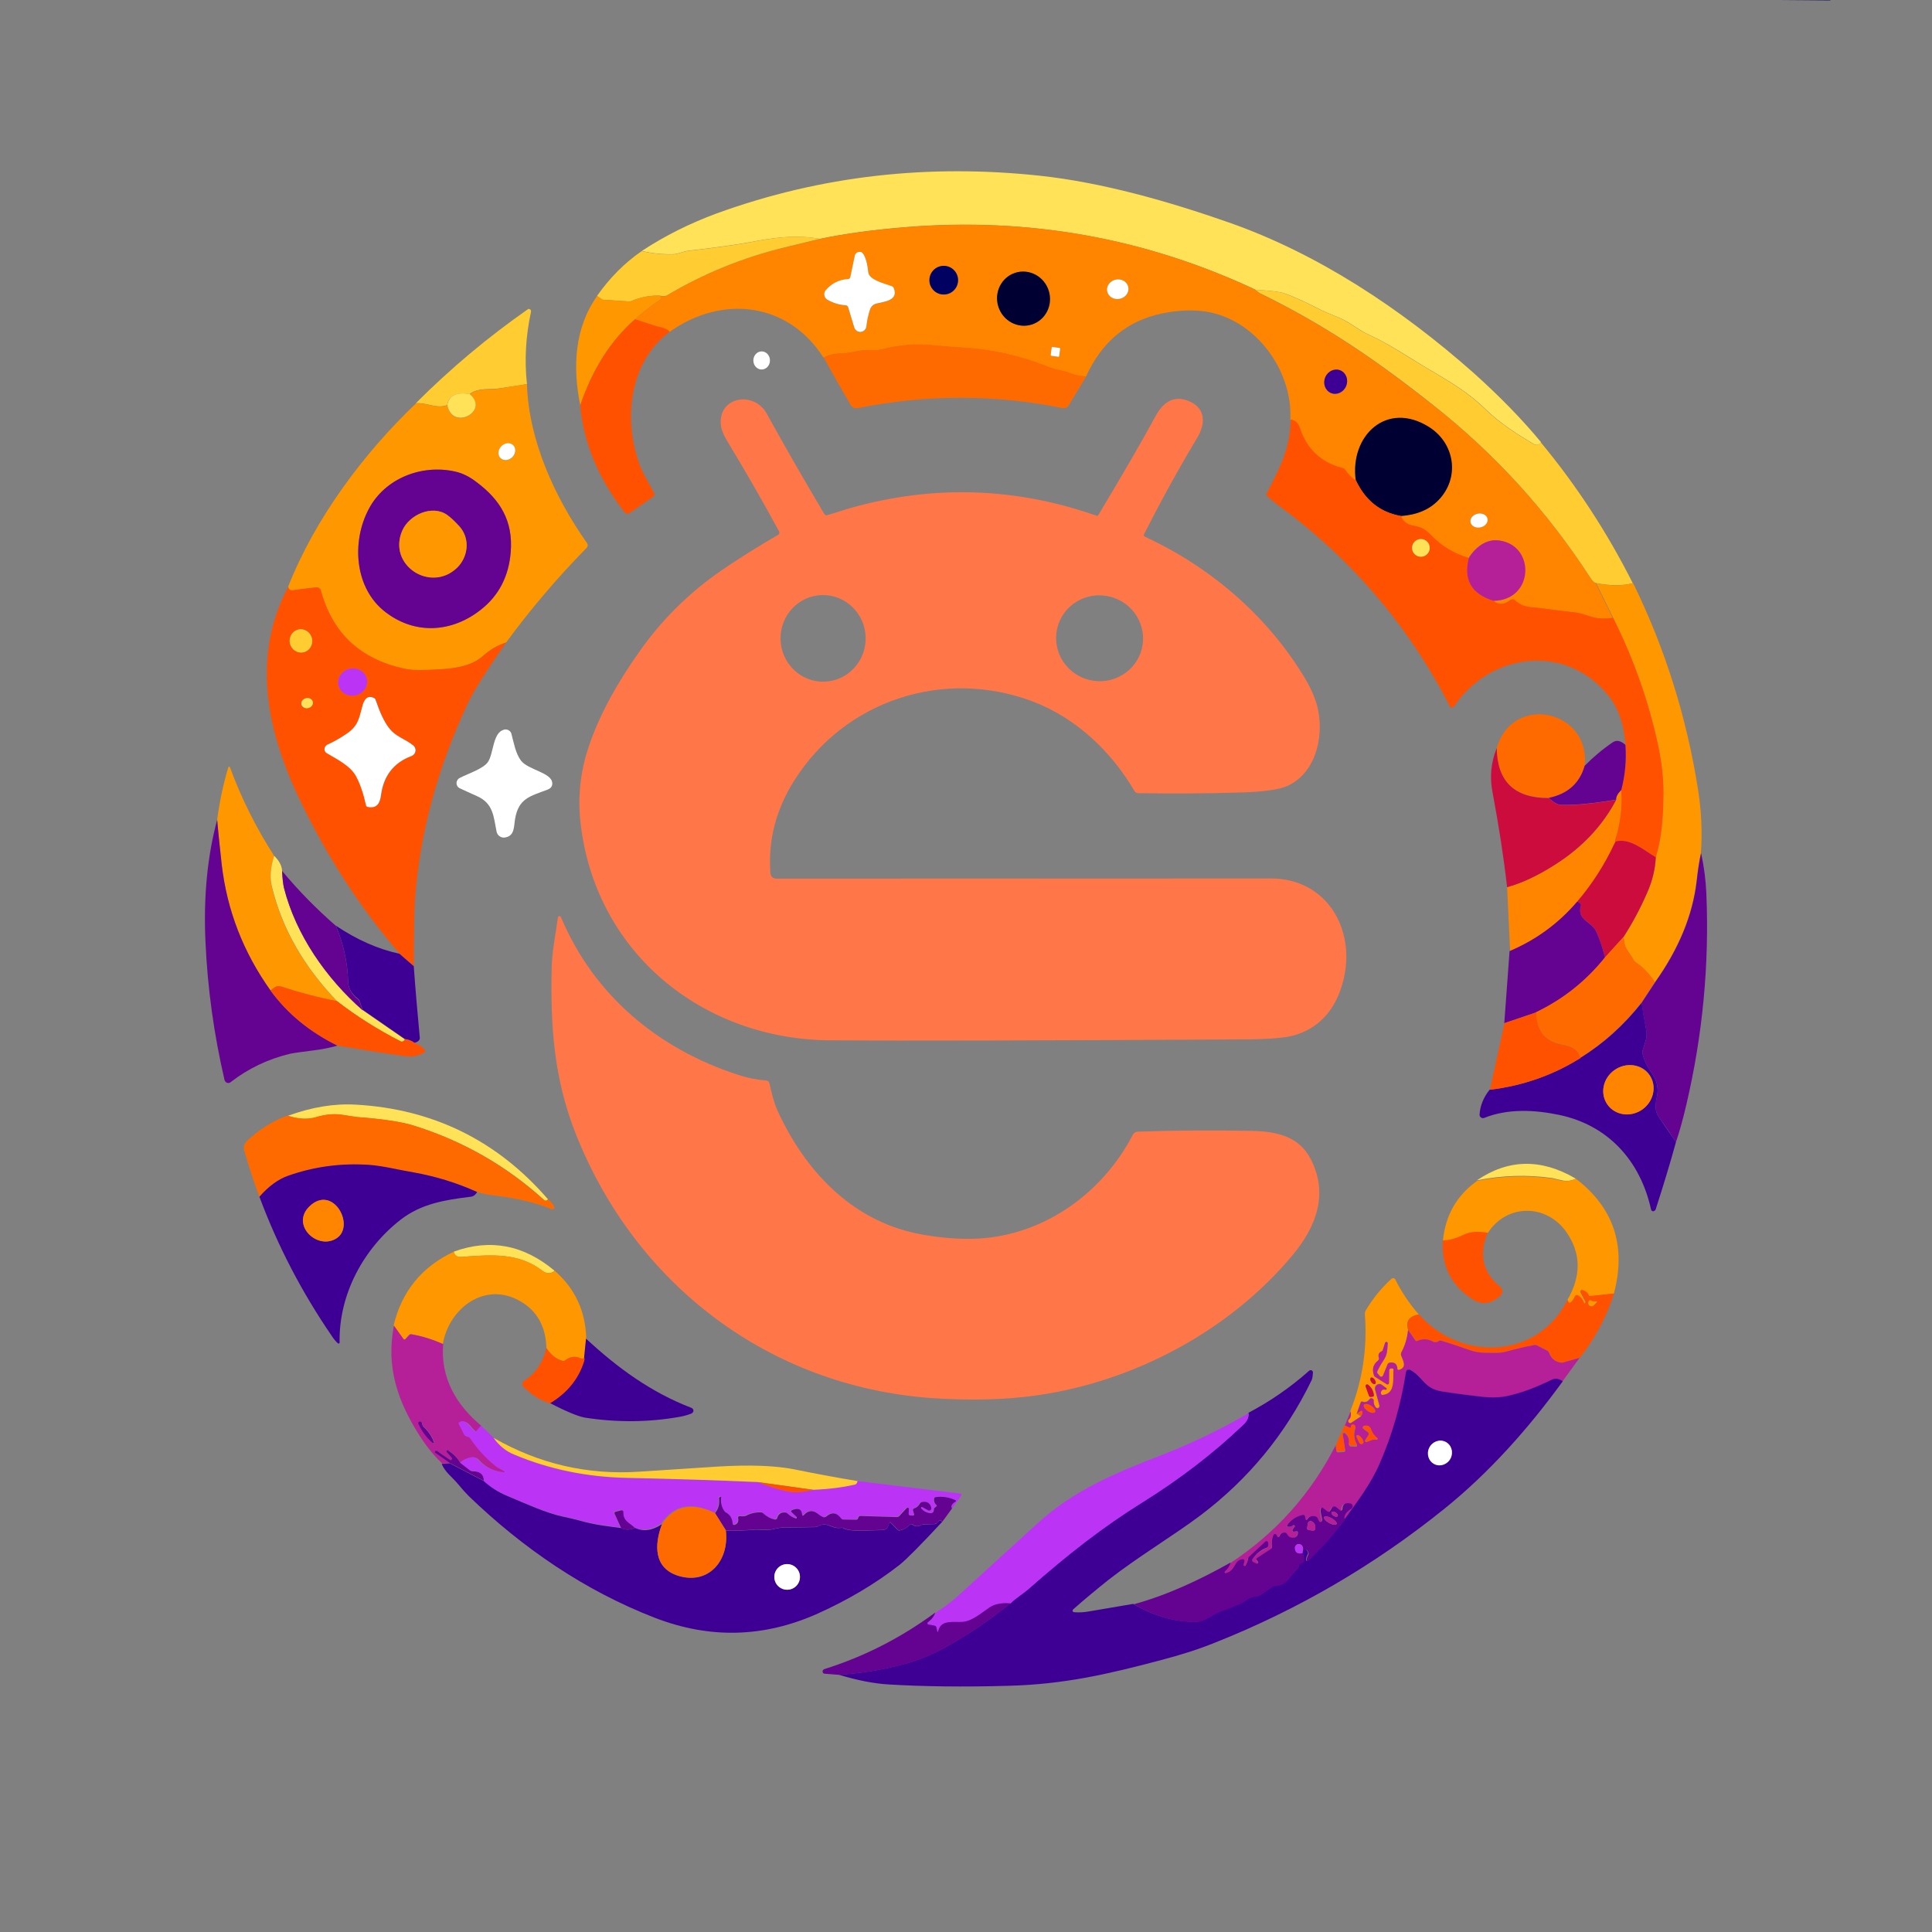 <?xml version="1.0" encoding="UTF-8"?>
<svg id="Capa_1" data-name="Capa 1" xmlns="http://www.w3.org/2000/svg" viewBox="0 0 1024 1024">
  <rect x="0" y="0" width="1024" height="1024" fill="#808080" stroke="none"/>
  <defs>
    <style>
      .cls-1 {
        fill: #ff7748;
      }

      .cls-1, .cls-2, .cls-3, .cls-4, .cls-5, .cls-6, .cls-7, .cls-8, .cls-9, .cls-10, .cls-11, .cls-12, .cls-13, .cls-14, .cls-15 {
        stroke-width: 0px;
      }

      .cls-2 {
        fill: #3e0094;
      }

      .cls-3 {
        fill: #ff5100;
      }

      .cls-4 {
        fill: #ff8400;
      }

      .cls-5 {
        fill: #ffe258;
      }

      .cls-6 {
        fill: #003;
      }

      .cls-7 {
        fill: #cd0c3e;
      }

      .cls-8 {
        fill: #fff;
      }

      .cls-9 {
        fill: #ff6a00;
      }

      .cls-10 {
        fill: #bb34f6;
      }

      .cls-11 {
        fill: #ff9700;
      }

      .cls-12 {
        fill: #640291;
      }

      .cls-13 {
        fill: #000160;
      }

      .cls-14 {
        fill: #b52098;
      }

      .cls-15 {
        fill: #ffcd31;
      }
    </style>
  </defs>
  <path class="cls-13" d="m942.8,0h27.5c-.1.1-.3.2-.4.2l-27.1-.2Z"/>
  <ellipse class="cls-8" cx="403.69" cy="191.04" rx="4.8" ry="4.4" transform="translate(210.54 593.73) rotate(-89.7)"/>
  <path class="cls-5" d="m816.8,234.4c-1.1,1.5-2.4,1.8-4,.9-8.9-5.3-17.8-11-25.4-18.4-9.2-9-18.2-14.2-33.1-23-7.5-4.5-18.5-11.9-28.8-16.5-5.4-2.4-9.9-6.6-15.5-8.9-5.6-2.3-8.8-3.7-9.8-4.2-8.7-4.5-15.4-7.5-20-9-2.3-.7-7.2-1.3-14.6-1.7-58.6-27.5-120.6-38.6-186.1-33.2-16.7,1.4-31.8,3.4-45,6.2-12.7-2.3-24.3-.7-37.3,1.8-7,1.3-17.8,2.8-32.4,4.5-2.5.3-5.5,1.7-7.5,1.8-5.6.2-11.3-.3-17.1-1.7,12.3-8.1,25.6-14.7,39.7-19.9,55.7-20.2,112.5-26.2,170.9-20,33.8,3.6,69.3,13.9,100.2,24.7,47.1,16.4,91.5,45.7,130.2,80,13.7,12.3,25.6,24.5,35.6,36.6Z"/>
  <path class="cls-4" d="m665.4,153.6c1.2,1.1,2.4,1.9,3.5,2.5,34.1,16.7,60.8,35.1,91.2,59.1,32.5,25.7,60,55.9,82.6,90.7,1.1,1.7,2.2,2.8,3.1,3.3l9,18.3c-4.6.8-8.9.5-12.9-.9-3.1-1.1-5.4-1.7-7.1-1.9-6-.7-11.9-1.4-17.9-2.2-5.5-.8-9.5.1-14.1-4.2-.7-.7-1.8-.7-2.6-.1-3.3,2.5-6.3,2.6-8.9.3,21.5-.1,22.5-29.1,3.3-32-7-1-12.8,3.6-16.3,9.3-7.9-2.3-14.5-6.3-20-12.1-3.4-3.6-5.3-4.3-9.9-5.2-3-.6-5.1-2.3-6.1-5,8.5-.6,15.1-3.4,20-8.3,11.5-11.8,8.7-30.2-5-38.8-22.3-14.1-42,4.6-38.8,28.3-2.1-1.2-4-3.1-5.7-5.6-.3-.4-.7-.7-1.2-.9-11.5-2.9-19.1-10-22.8-21.3-.8-2.6-2.5-4.1-4.9-4.4,1.4-27-19.7-55-47.4-57.7-6.5-.6-13.4-.2-20.9,1.4-18.3,3.9-31.7,15-40,33.4-2.9-.3-5.1-.4-7.9-1.6-3.8-1.5-8.2-1.8-11.7-3.3-15.2-6.2-31-9.7-47.3-10.5-2.3-.1-7.3-.5-14.8-1.2-8.9-.8-17.6-.1-26.4,2.2-3.2.8-5.6.6-8.8.5-1.7,0-3.9.3-6.5.9-6,1.4-9.9-.1-15.7,3-19-29.8-54.1-33.3-81.6-13.7-2.3-2.3-5.3-2.3-7.7-3.1-3.1-1-6.7-2.2-10.7-3.5,4.3-4,8.5-7.3,12.8-10,.6-.3.8-.7.8-1,0-.4-.2-.9-.5-1.5,1.8.3,3,.3,3.5,0,19.8-11.7,40.5-20.3,62.8-25.6,6.1-1.5,12.3-3,18.5-4.5,13.3-2.8,28.3-4.8,45-6.2,65.6-5.5,127.6,5.6,186,33.1Zm-215.9,9.2l3.3,10.9c.5,1.7,2.4,2.7,4.1,2.2,1.3-.4,2.2-1.5,2.3-2.8.3-3.1,1-6.1,1.9-8.9.5-1.6,1.8-2.7,3.4-3.2,3.9-1,11.9-1.5,9.2-8.2-.2-.5-.5-.8-1-1-3.4-1.3-12.2-3.3-12.5-7.4-.3-4-1.1-7.1-2.4-9.3-.6-1-1.2-1.5-1.9-1.5-1.6,0-2.5.8-2.9,2.3l-2.3,11c-.1.6-.6,1-1.2,1.1-4.8.3-8.7,2.3-11.8,5.9-1.2,1.4-1,3.5.4,4.7.2.1.3.3.5.4,3,1.7,6.2,2.6,9.6,2.9.7,0,1.1.3,1.3.9Zm58.3-14.3c0-4.2-3.4-7.6-7.6-7.6h0c-4.2,0-7.6,3.4-7.6,7.6h0c0,4.2,3.4,7.6,7.6,7.6h0c4.2.1,7.6-3.3,7.6-7.6h0Zm39,23.5c7.4-2.3,11.5-10.4,9.1-17.9-2.4-7.6-10.3-11.8-17.7-9.5h0c-7.4,2.3-11.5,10.4-9.1,17.9,2.4,7.6,10.3,11.8,17.7,9.5h0Zm51.2-19.8c-.6-2.8-3.5-4.6-6.6-4h0c-3.1.6-5.1,3.4-4.5,6.2s3.5,4.6,6.6,4h0c3-.6,5.1-3.4,4.5-6.2h0Zm-36.1,32.7c0-.3-.1-.5-.4-.5l-3.6-.5c-.3,0-.5.1-.5.4l-.5,3.8c0,.3.1.5.4.5l3.6.5c.3,0,.5-.1.5-.4l.5-3.8Zm143.6,23.5c3.1,1.3,6.7-.4,8-3.7,1.4-3.3,0-7.1-3.1-8.3h0c-3.1-1.3-6.7.4-8,3.7-1.4,3.3,0,7,3.1,8.3h0Zm82.8,66.6c-.4-2-2.7-3.2-5.2-2.7s-4.1,2.5-3.7,4.5c.4,2,2.7,3.2,5.2,2.7,2.5-.4,4.1-2.5,3.7-4.5Z"/>
  <path class="cls-15" d="m434.5,126.6c-6.2,1.5-12.3,3-18.5,4.5-22.3,5.4-43.1,13.9-62.8,25.6-.6.3-1.7.3-3.5,0-5.1-.2-10.3.8-15.4,3-.1.1-.3.1-.4.1l-14.1-.9c-.2,0-.3-.1-.5-.1l-2.9-1.9c6.8-9.7,14.7-17.6,23.7-23.8,5.8,1.3,11.5,1.9,17.1,1.7,2-.1,5.1-1.5,7.5-1.8,14.6-1.7,25.4-3.2,32.4-4.5,13.1-2.6,24.7-4.2,37.4-1.9Z"/>
  <path class="cls-8" d="m448.2,161.8c-3.4-.2-6.6-1.2-9.6-2.9-1.6-.9-2.2-3-1.3-4.6.1-.2.2-.4.4-.5,3-3.6,7-5.6,11.8-5.9.6,0,1.1-.5,1.2-1.1l2.3-11c.3-1.6,1.3-2.3,2.9-2.3.7,0,1.3.5,1.9,1.5,1.3,2.3,2,5.4,2.4,9.3.4,4.2,9.1,6.1,12.5,7.4.5.2.8.5,1,1,2.7,6.7-5.3,7.2-9.2,8.2-1.6.4-2.9,1.6-3.4,3.2-.9,2.8-1.6,5.8-1.9,8.9-.2,1.8-1.8,3.1-3.6,2.9-1.3-.1-2.4-1.1-2.8-2.3l-3.3-10.9c-.2-.5-.6-.8-1.3-.9Z"/>
  <circle class="cls-13" cx="500.2" cy="148.5" r="7.6"/>
  <ellipse class="cls-6" cx="542.49" cy="158.29" rx="14" ry="14.4" transform="translate(-22.49 170.46) rotate(-17.5)"/>
  <ellipse class="cls-8" cx="592.43" cy="153.28" rx="5.7" ry="5.2" transform="translate(-18.61 120.14) rotate(-11.4)"/>
  <path class="cls-15" d="m665.4,153.6c7.4.4,12.3,1,14.6,1.7,4.6,1.5,11.3,4.5,20,9,1,.5,4.3,1.9,9.8,4.2,5.6,2.3,10.1,6.5,15.5,8.9,10.4,4.6,21.3,12.1,28.8,16.5,14.9,8.8,23.9,14,33.1,23,7.6,7.4,16.5,13.1,25.4,18.4,1.6.9,2.9.7,4-.9,18.9,22.8,35.2,47.7,48.8,74.7-5.6,1.5-12.2,1.4-19.7-.1-1-.4-2-1.5-3.1-3.3-22.6-34.8-50.1-65-82.6-90.7-30.4-24.1-57.2-42.4-91.2-59.1-1-.4-2.1-1.2-3.4-2.3Z"/>
  <path class="cls-11" d="m349.7,156.7c.3.6.5,1.1.5,1.5s-.3.7-.8,1c-4.2,2.7-8.5,6-12.8,10-12.9,11.3-22.6,26.5-29,45.8-4.2-20.4-3.1-41.3,8.9-58.1l2.9,1.9c.1.1.3.1.5.1l14.1.9c.1,0,.3,0,.4-.1,5-2.2,10.1-3.2,15.3-3Z"/>
  <path class="cls-15" d="m279.3,203.6c-5.1.8-10.1,1.6-15.1,2.3-4.2.7-10.9-.6-15.3,3-7.1-1.2-11,.7-11.9,5.8-5.8,2.1-10.6-1.4-16.6-1,18.4-18.4,38.2-35,59.4-49.8.2-.2.5-.2.8-.1.7.2,1,.8.8,1.7-2.7,12.5-3.5,25.2-2.1,38.1Z"/>
  <path class="cls-3" d="m336.6,169.2c4,1.3,7.5,2.5,10.7,3.5,2.4.8,5.4.8,7.7,3.1-21.9,16.3-24.6,47-16,70.5,1.8,4.9,5.1,10.1,7.7,15,.4.7.2,1.6-.5,2l-12.5,8.6c-.9.6-2.1.4-2.7-.4-13.9-18-21.8-36.9-23.5-56.6,6.5-19.1,16.2-34.4,29.1-45.7Z"/>
  <path class="cls-9" d="m575.7,199.5l-9.3,15.4c-.6,1.1-1.9,1.6-3.1,1.4-36.1-7.3-72.3-7.3-108.6,0-1.7.3-3.1-.3-4.1-2.1-4.9-8.4-9.6-16.6-14-24.7,5.7-3.1,9.7-1.6,15.7-3,2.6-.6,4.8-.9,6.5-.9,3.2,0,5.6.3,8.8-.5,8.7-2.3,17.5-3,26.4-2.2,7.5.7,12.5,1.1,14.8,1.2,16.3.8,32.1,4.3,47.3,10.5,3.5,1.4,7.9,1.7,11.7,3.3,2.9,1.2,5,1.3,7.9,1.6Z"/>
  <path class="cls-8" d="m557.9,183.9l3.6.5c.3,0,.4.3.4.5l-.5,3.8c0,.3-.3.4-.5.4l-3.6-.5c-.3,0-.4-.3-.4-.5l.5-3.8c0-.3.3-.5.5-.4Z"/>
  <ellipse class="cls-2" cx="707.96" cy="202.33" rx="6.5" ry="6" transform="translate(251.09 779.74) rotate(-67.6)"/>
  <path class="cls-11" d="m279.3,203.6c.9,29.9,14.8,60.1,31.8,84.2.6.8.5,1.9-.2,2.6-15.6,15.9-29.8,32.6-42.7,50.2-4.5,1.4-8.5,3.8-12.2,7.1-8,7.2-21.3,7.1-31.3,7.5-4.1.2-7.8-.1-10.9-.8-23.1-5.2-37.7-18.9-43.8-41.3-.3-1.1-1.4-1.9-2.5-1.7-4.6.5-8.7,1-12.2,1.5-1.6.2-2.5-.4-2.6-1.9,14.2-36.1,39.9-70.6,67.8-97.2,6-.4,10.7,3,16.6,1,2.5,13.9,22.5,3.4,11.9-5.8,4.4-3.6,11.1-2.3,15.3-3,4.9-.9,10-1.6,15-2.4Zm-14,39.3c1.6,1.6,4.4,1.3,6.3-.6h0c1.9-1.9,2.1-4.7.4-6.3-1.6-1.6-4.4-1.3-6.3.6h0c-1.8,1.9-2,4.7-.4,6.3Zm-10.5,80.3c9.6-7.5,14.9-17.8,15.9-30.7,1.3-16.4-5.6-27.7-18.3-37.1-3.8-2.8-7.6-4.6-11.3-5.5-17.6-3.9-37,3.6-45.6,19.8-9.2,17.3-7.8,42.1,8.9,54.8,15.8,12.1,35.2,10.7,50.4-1.3Z"/>
  <path class="cls-5" d="m249,208.9c10.7,9.1-9.3,19.7-11.9,5.8.8-5.1,4.8-7.1,11.9-5.8Z"/>
  <path class="cls-1" d="m606.7,284.4c34.3,15.9,63.9,41,83.8,73.2,4.3,6.9,7,13.1,8.1,18.6,3.1,15.2-1.6,34-16.6,40.5-4.2,1.8-12,2.9-23.3,3.3-18.4.6-36.8.7-55.3.4-.9,0-1.8-.5-2.2-1.3-12.3-21-31-38.6-53.8-47.3-47.1-17.8-99.7-.7-126.5,42-9.5,15.1-13.8,31.1-12.6,48.6.1,2.2,1.3,3.3,3.4,3.3,87.3,0,174.6-.1,261.9-.1,29.6,0,45.2,27,38.4,54-3.8,15-12.1,24.6-24.9,28.8-4.8,1.6-13.6,2.4-26.4,2.5-108,.6-181.5.8-220.5.5-68.2-.4-125.2-47-132.6-116.1-1.5-14,.2-27.9,5.2-41.8,5.5-15.5,14.4-31.8,26.7-49,12.1-17,26.8-31.3,44.1-43,9.3-6.3,18.9-12.3,28.8-18,.6-.4.9-1.2.5-1.9-8.7-16-17.8-31.9-27.4-47.7-2.2-3.7-3.4-6.8-3.5-9.5-.7-14.5,17.8-17,24.3-5.3,9.9,18,20.2,35.8,30.7,53.5.3.4.8.6,1.2.5,4.4-1.2,10.1-3.2,13.1-4,43.7-12.2,86.9-10.8,129.8,4.2.5.2.8,0,1.1-.4,13.4-22.4,23.5-39.8,30.3-52.4,4.7-8.6,10.8-11.1,18.5-7.5,8.5,4.1,7.6,12.3,3.5,19.1-9.9,16.5-19.2,33.4-27.9,50.6-.6.9-.4,1.4.1,1.7h0Zm-169.9,76.9c12.5-.3,22.3-10.8,22-23.5h0c-.3-12.7-10.7-22.7-23.1-22.4h0c-12.5.3-22.3,10.8-22,23.5h0c.3,12.6,10.6,22.7,23.1,22.4h0Zm168.4-17.5c3-12.2-4.6-24.6-17-27.6h0c-12.4-3-24.8,4.4-27.8,16.6s4.6,24.6,17,27.6h0c12.3,3,24.8-4.4,27.8-16.6h0Z"/>
  <path class="cls-6" d="m742.5,273.5c-10.9-1.9-18.8-8.2-23.9-18.9-3.3-23.7,16.4-42.4,38.8-28.3,13.8,8.7,16.5,27,5,38.8-4.8,5-11.4,7.8-19.9,8.4Z"/>
  <path class="cls-3" d="m684.1,222.4c2.4.3,4,1.7,4.9,4.4,3.7,11.3,11.3,18.4,22.8,21.3.5.1.9.4,1.2.9,1.7,2.5,3.6,4.4,5.7,5.6,5,10.7,13,17,23.9,18.9,1,2.7,3.1,4.4,6.1,5,4.6.9,6.4,1.6,9.9,5.2,5.5,5.7,12.1,9.7,20,12.1-2.9,11.5,1.4,19.1,13,22.6,2.6,2.3,5.6,2.2,8.9-.3.8-.6,1.9-.6,2.6.1,4.6,4.2,8.6,3.4,14.1,4.2,6,.8,11.9,1.6,17.9,2.2,1.6.2,4,.8,7.1,1.9,4,1.4,8.3,1.7,12.9.9,11,21.9,19,44.7,24,68.2,1.9,9,2.8,17.6,2.7,25.8-.2,11.4-.7,22.1-4.1,33.1-6.2-3.7-13.7-10.4-21.2-8.4,0,.3-.1.2-.4-.2-.1-.1-.1-.3-.1-.5,2.7-8.6,3.8-17.5,3.3-26.6,2.1-8.1,2.9-16.1,2.2-24-.7-10.6-3.6-19.2-8.8-25.8-22.4-28.3-62.9-23.2-82,5.4-.4.6-1.3.8-1.9.4-.2-.1-.3-.3-.4-.5-21.7-42.3-51.6-77.5-89.7-105.6-2.5-1.8-4.9-3.8-7.2-5.9-.4-.3-.4-.7-.2-1.2,6.8-13.2,12.5-23.6,12.8-39.2Zm73.7,68c0-2.6-2.1-4.7-4.7-4.7h0c-2.6,0-4.7,2.1-4.7,4.7h0c0,2.6,2.1,4.7,4.7,4.7h0c2.6,0,4.7-2.1,4.7-4.7h0Z"/>
  <ellipse class="cls-8" cx="268.65" cy="239.38" rx="4.8" ry="4.1" transform="translate(-90.3 264.47) rotate(-45.7)"/>
  <path class="cls-12" d="m254.8,323.2c-15.2,12-34.6,13.4-50.4,1.3-16.7-12.7-18.1-37.6-8.9-54.8,8.6-16.2,27.9-23.7,45.6-19.8,3.8.8,7.6,2.6,11.3,5.5,12.7,9.4,19.6,20.7,18.3,37.1-1,12.9-6.3,23.2-15.9,30.7Zm-17.9-50.4c-7.9-5.4-19.9,0-23.6,8.2-8.1,18.2,14.5,33.2,28.7,20,6-5.6,7.4-15.4,1.6-22-2.5-2.7-4.7-4.8-6.7-6.2Z"/>
  <path class="cls-11" d="m213.3,281.1c3.7-8.2,15.7-13.7,23.6-8.2,2,1.4,4.2,3.5,6.7,6.3,5.8,6.6,4.5,16.3-1.6,22-14.1,13.1-36.8-1.9-28.7-20.1Z"/>
  <ellipse class="cls-8" cx="783.92" cy="275.89" rx="4.6" ry="3.7" transform="translate(-39.47 163.28) rotate(-11.6)"/>
  <circle class="cls-5" cx="753.1" cy="290.4" r="4.7"/>
  <path class="cls-14" d="m791.5,318.4c-11.6-3.6-15.9-11.1-13-22.6,3.5-5.7,9.3-10.4,16.3-9.3,19.2,2.7,18.2,31.8-3.3,31.9Z"/>
  <path class="cls-11" d="m865.6,309.1c16.8,34.3,28.3,70.7,34.4,109.4,1.8,11.4,2.3,22.6,1.5,33.7-.8,3.5-1.6,8.4-2.3,14.7-2.1,18.1-9.5,36-22.1,53.7-3-4.6-6.4-8.1-10.3-10.6-.4-.3-.7-.6-.9-1-.9-1.7-2-3.4-3.2-5-1.8-2.3-1.8-4.5-2.2-7.3,4.7-7.3,8.9-15.1,12.5-23.4,2.8-6.3,4.3-12.6,4.6-18.8,3.4-11,3.9-21.7,4.1-33.1.1-8.1-.8-16.7-2.7-25.8-5-23.5-13-46.3-24-68.2l-9-18.3c7.4,1.5,14,1.5,19.6,0Z"/>
  <path class="cls-3" d="m152.8,310.9c.1,1.5,1,2.1,2.6,1.9,3.5-.5,7.6-1,12.2-1.5,1.2-.1,2.2.6,2.5,1.7,6.1,22.4,20.7,36.2,43.8,41.3,3.1.7,6.7,1,10.9.8,10-.4,23.4-.3,31.3-7.5,3.6-3.3,7.7-5.6,12.2-7.1-10.5,15-17.3,25.8-20.3,32.2-16,34-25.4,68.5-28,103.4-.4,5.1-.6,17.1-.7,35.9l-7.6-6.6c-20.6-24-38-50.8-52.3-80.4-17.7-36.5-26.6-76.4-6.6-114.1Zm8.1,34.9c3.2-.7,5.2-4,4.5-7.4h0c-.7-3.3-4-5.5-7.2-4.8s-5.2,4-4.5,7.4c.7,3.3,3.9,5.5,7.2,4.8Zm33.5,14c-.9-3.9-5-6.2-9.1-5.3h0c-4.2,1-6.8,4.8-5.9,8.7h0c.9,3.9,5,6.2,9.1,5.3h0c4.1-1,6.8-4.9,5.9-8.7h0Zm24.6,35.3c-4.4-3.6-9.4-4.5-13.1-9.6-2.4-3.2-4.6-8.1-6.6-14.5-.2-.5-.5-.9-.9-1.1-3.4-1.8-5.2.7-6,3.8-1.9,6.6-2,10.9-8.9,15.4-3.5,2.3-6.8,4.1-9.8,5.5-1.3.6-1.8,2-1.3,3.3.2.5.6.9,1,1.1,5.3,3.3,12.5,6.7,15.5,12.2,2.1,4,3.9,9.1,5.3,15.4.1.5.5.8.9.9,4.7,1,6.4-1.7,7-6.1,1.4-10.4,6.8-17.3,16.2-20.9,1.7-.6,2.5-2.5,1.9-4.2-.4-.4-.7-.8-1.2-1.2Zm-53.2-23.1c-.3-1.5-2-2.3-3.7-1.9h0c-1.7.4-2.8,1.9-2.5,3.3h0c.3,1.5,2,2.3,3.7,1.9,1.8-.4,2.9-1.9,2.5-3.3Z"/>
  <ellipse class="cls-15" cx="159.49" cy="339.71" rx="6" ry="6.2" transform="translate(-69.73 42.56) rotate(-12.5)"/>
  <ellipse class="cls-10" cx="186.93" cy="361.5" rx="7.7" ry="7.2" transform="translate(-76 50.87) rotate(-12.9)"/>
  <path class="cls-8" d="m205.9,385.5c3.7,5.1,8.7,6,13.1,9.6,1.4,1.1,1.6,3.2.5,4.6-.4.4-.8.8-1.4,1-9.4,3.5-14.9,10.5-16.2,20.9-.6,4.4-2.3,7-7,6.1-.5-.1-.8-.4-.9-.9-1.4-6.3-3.2-11.5-5.3-15.4-3-5.5-10.1-9-15.5-12.2-1.2-.7-1.6-2.3-.8-3.5.3-.4.7-.8,1.1-1,3.1-1.4,6.4-3.2,9.8-5.5,6.9-4.5,7-8.8,8.9-15.4.9-3.1,2.6-5.5,6-3.8.5.2.8.6.9,1.1,2.2,6.4,4.4,11.2,6.8,14.4Z"/>
  <ellipse class="cls-5" cx="162.78" cy="372.68" rx="3.1" ry="2.7" transform="translate(-78.51 45.32) rotate(-12.8)"/>
  <path class="cls-9" d="m839.9,405.9c-2.6,9.2-8.9,14.9-19,17-18.2.1-27.4-8.7-27.6-26.5,8.5-29.2,49.8-20,46.6,9.5Z"/>
  <path class="cls-8" d="m258.6,403.9c3.1-4.6,2.5-15.3,8.3-17.1,1.8-.6,3.7.4,4.2,2.2v.1c1.2,4.4,2.1,10.1,5,14,3.8,5,16.1,6.3,16.6,11.8.2,1.7-.7,3-2.7,3.7-8.9,3.4-15.2,4.5-17,15.5-.7,3.9-.1,9-5.4,9.8-2.1.3-4-1.1-4.4-3.1-1.6-7.8-1.6-14.9-10.3-18.8-3.4-1.5-6.4-2.9-9.2-4.2-1.5-.7-2.2-2.5-1.4-4.1.3-.6.8-1.1,1.4-1.4,4.5-2.3,12.4-4.8,14.9-8.4Z"/>
  <path class="cls-12" d="m861.5,394.8c.6,7.9-.1,15.9-2.2,24-1.9,2-2.8,3.7-2.6,5-12,2-21.7,3-29.1,2.8-2,0-4.3-1.3-6.7-3.7,10-2.1,16.4-7.8,19-17,4.5-4.6,9.5-8.8,14.8-12.4,2-1.4,4.3-1,6.8,1.3Z"/>
  <path class="cls-7" d="m793.3,396.5c.2,17.7,9.4,26.6,27.6,26.5,2.4,2.4,4.7,3.6,6.7,3.7,7.4.2,17.1-.8,29.1-2.8-7.3,13.8-18.2,25.4-32.7,34.6-9.1,5.8-17.5,9.7-25.2,11.8-1.8-15.9-4.4-32.6-7.7-50.2-1.6-8.1-.9-15.9,2.2-23.6Z"/>
  <path class="cls-11" d="m145.3,453.6c-2,6.2-2.4,11.8-1.2,16.7,5.4,22,16.9,42.1,34.5,60.4-10.3-2-20.1-4.6-29.2-7.7-1.3-.4-2.4-.4-3.2,0s-1.8,1.1-2.8,2c-14.4-20.1-23.1-42.4-25.9-66.9-.9-7.5-1.7-15.3-2.4-23.6,1.2-9.1,3.1-18.4,5.9-27.8.1-.3.3-.4.6-.3.2,0,.3.2.3.3,6.1,16.7,14,32.3,23.4,46.9Z"/>
  <path class="cls-4" d="m859.3,418.8c.6,9.1-.5,17.9-3.3,26.6-.1.2,0,.3.1.5.3.4.4.5.4.2-.4.6-.6,1.1-.8,1.5-5.2,11-11.8,21.1-19.6,30.4-9.8,11.4-21.7,20.2-35.7,26.2l-1.6-33.9c7.7-2.1,16.1-6,25.2-11.8,14.6-9.2,25.5-20.8,32.7-34.6-.2-1.5.7-3.2,2.6-5.1Z"/>
  <path class="cls-12" d="m115.1,434.5c.7,8.2,1.6,16.1,2.4,23.6,2.8,24.4,11.5,46.7,25.9,66.9,8.9,12.2,20.7,21.9,35.5,29.2-4.2,1.2-8.4,2-12.5,2.5-7.1.9-11.3,1.5-12.6,1.8-11.7,2.8-22.2,7.8-31.6,15.1-.9.7-2.2.5-2.8-.4-.2-.2-.3-.5-.4-.8-5.6-24.1-9-48.5-10.1-73.3-1.1-23.7,1-45.3,6.2-64.6Z"/>
  <path class="cls-7" d="m877.6,454.4c-.3,6.2-1.8,12.5-4.6,18.8-3.6,8.3-7.8,16.1-12.5,23.4l-9.8,10.9c-1.5-5.8-3.1-10.4-4.8-14-2.6-5.3-10-5.8-8.1-13.2.1-.5,0-.9-.2-1.3-.4-.6-1-1-1.7-1.1,7.9-9.2,14.4-19.4,19.6-30.4.2-.4.5-.9.8-1.5,7.6-2,15.1,4.7,21.3,8.4Z"/>
  <path class="cls-12" d="m901.6,452.2c1.6,7.2,2.5,14.3,2.8,21.4,1.6,37.4-1.9,74.7-10.6,111.9-1.7,7.3-3.5,13.9-5.5,19.8-3.2-4.7-6.2-9.2-9.1-13.3-2.3-3.5-1.9-7-1-10.7,1.1-5-.2-9.2-3.3-13.4-2.1-2.9-3.6-6.2-4.4-9.8-.1-.5-.1-.9.1-1.4.7-1.8,1.2-3.5,1.7-5.3.5-1.9.5-4,.1-6.3-.9-4.3-1.7-8.8-2.3-13.6l7.1-10.8c12.6-17.7,20-35.6,22.1-53.7.7-6.4,1.5-11.3,2.3-14.8Z"/>
  <path class="cls-5" d="m145.3,453.6c2.7,2.6,4.1,5.3,4.2,8,.2,4.2.5,7.1,1,8.9,6.4,25.1,22.4,48,41.7,64.9l22.4,15.5c-.1.5-.4.9-.9,1.1-.5.2-.9.2-1.3,0-12.3-6.3-23.6-13.5-33.7-21.3-17.6-18.3-29.1-38.4-34.5-60.4-1.3-4.9-.9-10.5,1.1-16.7Z"/>
  <path class="cls-12" d="m149.5,461.6c8.9,10.7,18.4,20.3,28.5,29.1,4,9.4,6.2,19.3,6.5,29.5.1,3.7,1.9,6.9,5.3,9.5.4.3.6.6.8,1.1l1.6,4.7c-19.2-16.9-35.3-39.8-41.7-64.9-.4-1.9-.8-4.9-1-9Z"/>
  <path class="cls-12" d="m835.9,477.9c.7.1,1.3.5,1.7,1.1.3.4.4.8.2,1.3-1.9,7.4,5.5,8,8.1,13.2,1.7,3.5,3.3,8.2,4.8,14-10,12.5-22.2,22.2-36.6,29.1l-16.8,5.7,2.8-38.2c14.1-6,26-14.7,35.8-26.2Z"/>
  <path class="cls-1" d="m514.6,656.6c36.6-.4,69.2-23.1,85.8-55.1.6-1.1,1.5-1.7,2.7-1.7,20.1-.7,40.4-.8,60.9-.4,13.4.3,24.7,3.3,30.7,14.9,9.5,18.4,3,35.7-9.4,50.7-33.7,40.6-84.5,67.2-135.3,74.5-17.2,2.5-36,2.9-56.4,1.5-86.4-6.3-157-60.5-188.5-140.2-11.5-29.2-13.4-56.7-12.7-87.9.2-8.9,2.1-17.7,3.3-26.6.1-.5.5-.8,1-.7.3,0,.5.2.6.5,17.5,41.5,51.4,69.7,93.6,83.5,5.1,1.7,10.2,2.7,15.3,3.1.8.1,1.4.6,1.6,1.4,1.1,5,2.3,10.1,4.4,14.8,14.5,31.5,38.7,57.4,73.3,64.8,9.8,2,19.6,3,29.1,2.9Z"/>
  <path class="cls-2" d="m178,490.6c11.3,7.6,22.5,12.5,33.7,14.9l7.6,6.6c.9,12.5,2,25.1,3.2,37.9.1,1.2-.8,2.2-2.8,2.7-1.5-1.1-3.2-1.8-5.1-2l-22.4-15.5-1.6-4.7c-.1-.4-.4-.8-.8-1.1-3.5-2.6-5.3-5.8-5.3-9.5-.3-10-2.5-19.8-6.5-29.3Z"/>
  <path class="cls-9" d="m860.5,496.6c.5,2.7.5,4.9,2.2,7.3,1.2,1.6,2.3,3.3,3.2,5,.2.4.5.8.9,1,3.9,2.5,7.3,6.1,10.3,10.6l-7.1,10.8c-9.4,11.9-20.2,21.7-32.4,29.4-1.6-4.8-4.8-6.1-10-7.1-8.8-1.6-13.3-7.3-13.5-17.1,14.4-6.9,26.6-16.6,36.6-29.1l9.8-10.8Z"/>
  <path class="cls-3" d="m178.6,530.6c10.1,7.9,21.4,15,33.7,21.3.4.2.9.2,1.3,0,.5-.2.8-.6.9-1.1,1.9.2,3.6.8,5.1,2,2.4.8,4.2,2,5.6,3.7.3.3.2.9-.1,1.2l-.1.1c-3.2,1.9-6.7,2.6-10.4,2-12.6-1.8-24.5-3.7-35.7-5.6-14.8-7.3-26.6-17-35.5-29.2,1-.9,1.9-1.6,2.8-2,.9-.4,1.9-.4,3.2,0,9.2,3,18.9,5.6,29.2,7.6Z"/>
  <path class="cls-2" d="m870.1,531.5c.7,4.8,1.5,9.3,2.3,13.6.5,2.3.4,4.4-.1,6.3-.5,1.8-1.1,3.6-1.7,5.3-.2.5-.2.9-.1,1.4.8,3.6,2.3,6.8,4.4,9.8,3.1,4.3,4.4,8.5,3.3,13.4-.8,3.8-1.3,7.3,1,10.7,2.8,4.2,5.8,8.6,9.1,13.3-3.1,11.3-6.7,23.1-10.7,35.5-.1.4-.3.7-.5.8-.3.3-.6.4-.9.4-.5,0-1-.4-1.1-.9-5.7-26-22.9-44.8-48.8-50.2-13-2.7-27.1-3.4-39.6,1.6-.9.4-2-.1-2.4-1-.1-.3-.1-.5-.1-.8.3-4.7,2.1-9.1,5.3-13.1,17.4-2.1,33.4-7.6,48-16.8,12.4-7.7,23.2-17.4,32.6-29.3Zm4.2,38.2c-4.1-5.8-12.3-6.9-18.5-2.6-6.2,4.3-7.9,12.5-3.8,18.3h0c4.1,5.8,12.3,6.9,18.5,2.6,6.1-4.4,7.8-12.5,3.8-18.3h0Z"/>
  <path class="cls-3" d="m814.2,536.6c.2,9.8,4.7,15.5,13.5,17.1,5.2,1,8.4,2.3,10,7.1-14.6,9.1-30.6,14.7-48,16.8l7.7-35.3,16.8-5.7Z"/>
  <ellipse class="cls-4" cx="863.07" cy="577.62" rx="13.6" ry="12.8" transform="translate(-175.14 603.12) rotate(-35.2)"/>
  <path class="cls-5" d="m290.4,635.6c-.1.4-.4.7-.9.8-.3.1-.7,0-.9-.2-20.1-18.3-43.1-31.4-69-39.5-6.5-2-16.7-3.6-30.4-4.6-.1,0-2.7-.4-7.8-1.2-4.2-.7-8.8-.2-13.8,1.3-4.4,1.3-9.4,1-15-.8,12.6-4.6,24.6-6.6,36.1-5.9,40.9,2.3,74.9,19.1,101.7,50.1Z"/>
  <path class="cls-9" d="m290.4,635.6c1.7,1.3,2.8,2.7,3.4,4.2.2.5-.1,1-.6,1.1-.2.1-.4.1-.6,0-10.3-4-20-6-30.9-7.3-3-.3-5.9-1-8.7-1.8-10.8-4.9-22.1-8.3-33.7-10.3-7.8-1.3-16.4-3.5-23.6-4-14.8-1.1-29,.8-42.8,5.7-5.4,1.9-10.6,5.7-15.4,11.2-3.1-8.3-5.7-16.4-8-24.4-.7-2.3.1-4.1,1.9-5.8,6.5-5.9,13.4-10.2,20.9-12.9,5.6,1.8,10.6,2.1,15,.8,5-1.5,9.6-1.9,13.8-1.3,5.1.8,7.7,1.2,7.8,1.2,13.7,1,23.9,2.5,30.4,4.6,25.9,8.1,48.9,21.3,69,39.5.2.2.6.3.9.2.7,0,1-.3,1.2-.7Z"/>
  <path class="cls-5" d="m835.2,624.7c-2.3,1.2-4.9,1.5-7.7.8-3-.7-4.6-1.1-4.7-1.1-13.3-1.9-26.6-1.5-40,1.2,16.6-11.3,34-11.7,52.4-.9Z"/>
  <path class="cls-2" d="m252.9,631.8c-.8,1.3-1.7,2.3-3.4,2.5-13.9,1.7-26.2,3.7-37.2,12.2-19.5,15.2-32.8,39.4-32.3,65.1,0,.3-.2.5-.5.5-.1,0-.3,0-.4-.1-1.2-1.1-2.2-2.3-3.1-3.7-16-23.3-28.8-47.9-38.5-74,4.8-5.5,9.9-9.3,15.4-11.2,13.7-4.8,28-6.7,42.8-5.7,7.2.5,15.8,2.7,23.6,4,11.6,2.1,22.8,5.5,33.6,10.4Zm-88.8,7.6c-10.2,9.9,4.4,23.6,14.5,16.8,9.8-6.7-2.2-28.7-14.5-16.8Z"/>
  <path class="cls-11" d="m835.2,624.7c20.1,15.4,26.9,35.7,20.2,60.9l-12.7,1.5c-.3,0-.6-.1-.7-.4-.6-1.5-1.8-2.4-3.4-2.8-.4-.1-.9.1-1,.6-.1.2,0,.4.1.6l2.6,4.9c.1.1.1.3,0,.4l-.3.5c-.1.1-.3.1-.4,0l-.1-.1c-.6-1.8-1.7-3.1-3.3-4.1-.5-.3-1.2-.1-1.5.4v.1c-1.8,3.8-3.2,4.4-4,1.9,7.5-12.9,7.3-24.9-.5-36.1-10.5-15-31.6-15.2-41.7.6-5.2-.9-9.5-.6-13,1.1-4.2,2-7.8,2.9-10.7,2.8,1.3-13.5,7.4-24,18.1-31.6,13.4-2.7,26.7-3.1,40-1.2.1,0,1.7.4,4.7,1.1,2.7.4,5.3.2,7.6-1.1Z"/>
  <path class="cls-4" d="m178.5,656.2c-10.1,6.8-24.7-6.9-14.5-16.8,12.4-11.9,24.4,10.1,14.5,16.8Z"/>
  <path class="cls-3" d="m788.5,653.4c-4.8,11.6-2.6,21.1,6.6,28.6,1.3,1.1,1.5,3,.5,4.4l-.3.3c-4.9,4.6-9.9,5.2-15.1,1.8-11.1-7.3-16.3-17.7-15.5-31.1,2.9.1,6.5-.8,10.7-2.8,3.5-1.8,7.9-2.1,13.1-1.2Z"/>
  <path class="cls-5" d="m293.9,673.5c-1.9,1.8-4.3,1.7-6.5,0-12.4-9.5-26.4-8.6-42.9-7.3-2.3.2-3.7-.8-4-2.8,19.3-7,37.1-3.6,53.4,10.1Z"/>
  <path class="cls-11" d="m240.6,663.4c.4,2,1.7,3,4,2.8,16.5-1.3,30.5-2.2,42.9,7.3,2.2,1.7,4.5,1.8,6.5,0,10.9,9.6,16.4,21.6,16.7,36l-1,10.2c-.6.5-1.3.5-2.1.2-2.8-1.3-5.5-.9-8,1.1-.4.3-.9.4-1.4.3-3.4-.9-6.3-3.1-8.6-6.8-.3-11.4-4.9-19.7-13.8-24.8-18.7-10.9-37.9,3.7-41.1,22.7-5.3-2.4-10.9-4.2-16.8-5.2-.5-.1-.8.1-1.2.4l-1.9,2.1c-.4.5-.8.4-1.2-.1l-5-7c4.3-18.1,14.9-31.2,32-39.2Z"/>
  <path class="cls-11" d="m752,696.7c-5.2.9-7.1,3.6-5.7,8.2-.4,4.3-1.6,8.3-3.6,12-.2.4-.3.9-.1,1.4.9,2.8,3.5,6.5-1.1,7.8-.4.1-.7-.1-.8-.4v-.2c-.1-2.5-1.4-3.6-3.9-3.3-.6.1-1,.4-1.3,1l-2.4,5.9c-.2.5-.8.8-1.3.5-.2-.1-.3-.2-.4-.3l-1.1-1.3c-.3-.4-.4-.8-.2-1.3.9-1.9,1.9-3.7,3.1-5.5,1.1-1.6,1.7-3,1.9-4.3.3-1.6.4-3.3.5-5,0-.4-.3-.7-.7-.7-.3,0-.6.2-.7.5l-1.2,3.7c-.1.4-.4.6-.7.8-1.4.6-1.8,1.8-1.4,3.4.2.6,0,1.2-.5,1.5-2.5,2-3.2,4.5-2.1,7.7.2.4.4.8.8,1l6,3.8c.4.2.8.1,1-.2.1-.1.1-.2.1-.4l.1-6.8c0-.6.5-1,1-1h.6c.5,0,.8.2.7.8-.4,4.8,1.2,12.6-5.8,13.3-.5,0-.7-.2-.8-.6l-.1-.4c0-.3,0-.5.1-.8.5-1,1.2-1.4,2.3-1,.2.1.5,0,.6-.3.1-.2,0-.4-.2-.6l-2.3-1.7c-1-.8-2.5-.5-3.3.5-.4.6-.6,1.3-.4,2l2.3,8.4c.2.6-.2,1.2-.7,1.4-.5.1-.9,0-1.2-.4-.8-1-1.2-2.2-1.1-3.5,0-.7-.5-1.2-1.1-1.3-.4,0-.8.2-1.1.5-.9,1.3-2.1,1.8-3.7,1.3-.5-.2-.8,0-1,.5l-2.1,5.9,2.2,1.5-5,3.3c-.5.4-1.2.2-1.6-.3-.3-.5-.2-1.2.2-1.5.8-.7,1.1-2.1.9-4.3,6.5-16.4,9.1-33.6,7.7-51.5,0-.6.1-1.2.4-1.7,3.7-6.3,8.3-12,13.7-16.9.6-.5,1.4-.4,1.9.1.1.1.2.2.2.4,3.2,6.3,7.2,12.5,12.4,18.4Zm-23.2,36.8c.5-.4.4-1.4-.2-2.3-.6-.9-1.5-1.3-2-1-.5.4-.4,1.4.2,2.3.6.9,1.5,1.3,2,1Zm-4.9,1.4l1.8,5c.1.4.5.6.8.5l1-.1c.4,0,.8-.4.7-.8v-.1c-.3-2.3-1.3-4.1-3.1-5.5-.4-.3-.9-.2-1.2.1-.1.3-.1.6,0,.9Z"/>
  <path class="cls-3" d="m855.5,685.6c-4.1,12.6-10.2,23.9-18.2,34.1l-8.5,2.4c-.5.2-1.1.2-1.6.1-3.1-.5-5.1-2.3-6.1-5.3-.2-.4-.5-.8-.9-1l-5.5-2.8c-.5-.2-.9-.3-1.4-.2-4.8.9-9.5,2-14.2,3.3-3.9,1.1-7.7.8-11.7.8-2.9,0-5.8-.5-8.6-1.5-4.9-1.7-9.8-3.3-14.8-4.9-.5-.2-1-.1-1.5.3-.6.5-1.4.6-2.3.4-.1,0-.2-.1-.3-.1-2.9-1.6-5.7-1.7-8.6-.5-.4.2-.8.1-1.1-.3l-3.8-5.5c-1.4-4.6.5-7.4,5.7-8.2,21.9,24.9,63,24,78.7-7.8.8,2.6,2.2,1.9,4-1.9.2-.5.9-.8,1.4-.5h.1c1.6.9,2.7,2.3,3.3,4.1,0,.1.2.2.4.2q.1,0,.1-.1l.3-.5c.1-.1.1-.3,0-.4l-2.6-4.9c-.2-.4-.1-.9.3-1.1.2-.1.4-.1.6-.1,1.6.4,2.8,1.3,3.4,2.8.1.3.4.5.7.4l12.7-1.3Zm-12.2,3.7c-.6-.4-1.1-.2-1.4.7-.4.9.1,1.9,1,2.3.7.3,1.4.1,1.9-.4l1.2-1.2c.6-.6.5-.9-.4-.9h-1c-.5-.1-.9-.2-1.3-.5Z"/>
  <path class="cls-11" d="m844.6,689.7h1c.9,0,1,.3.4.9l-1.2,1.2c-.7.7-1.8.7-2.5.1-.5-.5-.7-1.3-.4-1.9.3-.9.8-1.1,1.4-.7.4.3.8.4,1.3.4Z"/>
  <path class="cls-14" d="m208.8,702.6l5,7c.4.5.8.5,1.2.1l1.9-2.1c.3-.3.7-.5,1.2-.4,5.8,1,11.4,2.8,16.8,5.2-1.5,17.9,6.9,32.2,20.2,43.3l-1.8,2.9c-.3.4-.6.5-1,.2-2.8-2.1-4.8-7-8.3-4.6-.3.2-.3.4-.2.7l2.9,5.8c.2.3.5.6.9.7,1.4.2,1.8.6,2.6,1.7,3.7,5.4,8,10.1,13.1,14.2,1.3,1.1,3.1,1.6,4.6,2.8.5.4.4.5-.2.5-5.3-.5-9.7-2.5-13.1-6-1.4-1.5-2.2-2.4-4.4-1.9-2.4.6-4.4,1.5-5.9,2.9-1.5-2.5-3.7-4.8-6.5-6.7-.3-.2-.7-.1-.9.2-.2.2-.1.5,0,.7l2.8,3.2c.1.1.1.2,0,.3,0,.1-.1.2-.2.3-.1.3-.4.4-.7.3h-.1c-2.3-1.4-4.5-3-6.7-4.6-.4-.3-.8-.4-1.1-.2s-.4.5-.2.8c0,.1.1.1.2.2l7.7,5.4-4.2.2c-4.5-4.3-8.5-9.2-11.9-14.6-11.7-18.3-18-36.4-13.7-58.5Zm15,52.3c0-.4-.2-.8-.4-1.1-.3-.4-.9-.4-1.2-.1-.3.3-.4.7-.2,1.1,1.7,4,4.2,7.3,7.5,10.1.2.1.4.1.6-.1.1-.1.1-.2.1-.4-1.2-3.2-3.1-5.9-5.5-8.1-.6-.4-.8-.9-.9-1.4Z"/>
  <path class="cls-14" d="m746.3,704.9l3.8,5.5c.3.4.6.5,1.1.3,2.9-1.3,5.7-1.1,8.6.5.1.1.2.1.3.1.9.2,1.7.1,2.3-.4.4-.4.9-.4,1.5-.3,5,1.5,9.9,3.2,14.8,4.9,2.8,1,5.7,1.5,8.6,1.5,4,0,7.8.4,11.7-.8,4.7-1.3,9.4-2.4,14.2-3.3.5-.1,1,0,1.4.2l5.5,2.8c.4.2.7.6.9,1,1,3,3.1,4.8,6.1,5.3.5.1,1.1.1,1.6-.1l8.5-2.4-9,12.4c-1.9-1.4-3.6-1.7-5.3-.9-8.4,4.2-16.4,7.2-23.9,8.8-3.9.9-8.4,1-13.4.4-7.1-.8-14.1-1.7-21.2-2.8-9.8-1.5-9.7-7.7-17-11.5-.7-.4-1.6-.1-2,.6-.1.1-.1.3-.1.5-2.5,17-7.2,33.2-14,48.7-4.7,10.6-11.7,20.1-18.7,29.6-.7-2,.3-3.9,3.2-5.7.7-.4.9-1.3.5-2-.2-.3-.5-.5-.9-.6-2.9-.7-4.4.2-4.4,3,0,.4-.3.7-.7.7-.2,0-.3-.1-.5-.2l-2.1-1.7c-.6-.5-1.6-.4-2.1.2,0,.1-.1.1-.1.2l-.9,1.6c-.3.4-.8.6-1.2.3,0,0-.1,0-.1-.1l-2.3-1.8c-.6-.5-1-.3-1.2.4-.5,2.3.8,4.9.6,6.2-.1.3-.2.4-.4.6-.5.3-.9.2-1.2-.3l-.7-1.5c-.3-.5-.7-.8-1.2-1-2-.6-3.4,0-4.4,1.7-.1.2-.4.3-.5.2s-.2-.2-.2-.3l-.3-1.6c-.1-.6-.7-1-1.3-.8h0c-3.3.8-6,2.6-8.1,5.3-.4.5-.3.9.4,1,.9.2,1.8-.1,2.6-.8.1-.1.4-.1.5,0l.4.2c.2.1.2.3.1.4l-1.2,1.8c-.2.3-.1.7.2.9.2.1.3.1.5.1l1.3-.2c.5-.1.7.1.8.6.1,1.5-.7,2.7-2.3,2.8s-2.8-.5-3.4-1.9c-.2-.5-.6-.7-1.2-.8-1.5-.1-2.5.5-2.9,2-.1.3-.5.5-.8.4-.2-.1-.3-.2-.4-.4l-.2-.6c-.1-.5-.6-.8-1.1-.6-.3.1-.5.3-.6.6-.8,2-1,4-.7,6.1.1.5-.1,1-.5,1.2l-7.5,4.9c-.6.4-.6.8-.1,1.2l.5.5c.3.2.4.7.1,1-.2.3-.6.3-.9.2l-1.7-.8c-.5-.2-.7-.7-.5-1.2q0-.1.1-.1c1.8-2.8,4.3-4.8,7.4-6.1.7-.3,1-.8,1-1.5v-1.2c0-.5-.4-.9-1-.9-.2,0-.5.1-.6.3l-8.6,8c-.2.2-.3.4-.4.7-.2,1.4-.7,2.7-1.4,3.9-.2.3-.6.4-.9.2-.3-.2-.4-.5-.3-.7l.5-1.7c.1-.4-.1-.9-.6-1h-.3c-4.7.3-3.7,6.1-9,7.4-.3.1-.5-.1-.6-.3,0-.2,0-.3.1-.5,1.6-1.6,2.6-3.2,3-4.8,24.3-16,42.9-36.8,56-62.5l.4,2.9c.1.6.4.8,1,.8l3.1-.2c.3,0,.6-.3.6-.7v-.1l-1.3-8.5c-.1-.4.2-.7.6-.8.2,0,.4,0,.6.2,1.8,1.5,2.5,3.5,2.1,5.9-.1.5.3,1,.8,1.1h.1l2.5.1c.9,0,1.1-.4.7-1.1-1.5-2.8-1.7-5.7-.7-8.7.2-.7-.2-1.4-.8-1.6-.4-.1-.9,0-1.3.3-.1.1-.2.4-.2.8,0,.6-.3.7-.8.5l-2.6-1.2,3.2-7.8c.3,2.2,0,3.6-.9,4.3-.5.4-.6,1.1-.2,1.6.4.5,1,.6,1.5.2l5-3.3c.6-.9.9-1.6.7-2.3-.1-.4-.4-.6-.8-.3l-2.1,1.2,2.1-5.9c.2-.5.5-.7,1-.5,1.6.5,2.8,0,3.7-1.3.4-.6,1.1-.7,1.7-.3.4.2.6.6.5,1.1-.1,1.3.3,2.5,1.1,3.5.4.5,1.1.6,1.6.2.4-.3.5-.8.4-1.2l-2.3-8.4c-.3-1.2.4-2.5,1.6-2.9.7-.2,1.4-.1,2,.4l2.3,1.7c.2.1.3.4.1.6-.1.2-.4.3-.6.2-1-.3-1.8,0-2.3,1-.1.2-.1.5-.1.8l.1.4c.1.4.4.6.8.6,7-.7,5.4-8.4,5.8-13.3,0-.5-.2-.8-.7-.8h-.6c-.6,0-1,.5-1,1l-.1,6.8c0,.4-.4.7-.8.7-.1,0-.3,0-.4-.1l-6-3.8c-.4-.2-.7-.6-.8-1-1.1-3.1-.4-5.7,2.1-7.7.5-.4.7-1,.5-1.5-.5-1.6,0-2.8,1.4-3.4.3-.1.6-.4.7-.8l1.2-3.7c.1-.4.5-.6.9-.5.3.1.5.4.5.7-.1,1.7-.2,3.4-.5,5-.2,1.2-.8,2.6-1.9,4.3-1.2,1.7-2.2,3.5-3.1,5.5-.2.5-.2.9.2,1.3l1.1,1.3c.4.4,1,.5,1.4.1.1-.1.2-.2.3-.4l2.4-5.9c.2-.6.7-.9,1.3-1,2.5-.3,3.8.8,3.9,3.3,0,.4.3.7.7.6h.2c4.6-1.4,2-5.1,1.1-7.8-.1-.5-.1-.9.1-1.4,2-3.7,3.2-7.7,3.6-12Zm-17.5,43.5c.5-.7-.4-2.2-2-3.3h0c-1.6-1-3.3-1.3-3.8-.5h0c-.5.7.4,2.2,2,3.3h0c1.6,1,3.3,1.3,3.8.5h0Zm-.4,14.6l1.2.1c.3,0,.5-.2.5-.5,0-.2-.1-.3-.2-.4-1.5-1.1-2.5-2.5-3.1-4.1-.7-2-1.7-2.8-3.8-2.3-.5.1-.8.6-.7,1,0,.2.2.4.3.5l2.4,1.8c.5.4.6,1.1.3,1.6l-1.7,2.6c-.2.3-.1.7.2.9.2.1.4.1.6.1l2.6-1c.5-.2.9-.3,1.4-.3Zm-7.9,1.7c.2.6.9.8,1.5.6s.8-.9.6-1.4c-.5-1.4-1.3-2.4-2.6-3.2-.3-.2-.8-.1-1,.3-.1.2-.1.4,0,.6l1.5,3.1Z"/>
  <path class="cls-2" d="m310.6,709.5c16.7,15.5,34.5,28.5,55.9,36.7.8.3,1.3,1.3.9,2.1-.2.4-.5.7-.9.9-1.8.7-3.8,1.3-6,1.7-16.7,3-33.5,3.1-50.3.5-3.6-.6-9.8-3.1-18.8-7.8,9.1-5.4,15.1-12.9,18.1-22.3.2-.6.2-1.2.1-1.8l1-10Z"/>
  <path class="cls-3" d="m289.6,714.5c2.4,3.6,5.3,5.9,8.6,6.8.5.1,1,0,1.4-.3,2.5-2,5.2-2.4,8-1.1.7.3,1.4.3,2.1-.2.2.6.1,1.1-.1,1.8-2.9,9.4-9,16.8-18.1,22.3-5-1.5-9.7-4.4-14.1-8.8-.8-.8-.8-2.1,0-2.9.1-.1.2-.2.4-.3,6-3.8,9.9-9.5,11.8-17.3Z"/>
  <path class="cls-2" d="m828.3,732.1c-18.1,24.9-38.9,48.4-62.9,67.7-37,29.8-77.5,53.4-121.6,70.9-8.4,3.4-17.8,6.4-28.1,9.1-28.6,7.6-51.7,12.9-80.8,13.7-24.2.7-45.5.4-63.9-.7-8-.5-16.8-2.2-26.5-5.2,11.8-.7,23.3-2.6,34.5-5.6,7.5-2,14.9-5,22.2-9,12-6.7,23.5-14.4,34.3-23.3,1.3-1.3,2.9-2.6,4.7-3.9,2.1-1.5,3.7-2.7,4.8-3.7,20.8-18.3,39.5-33,60.8-46.2,19.5-12.1,37.2-25.8,53.2-41,2-1.9,2.9-3.9,2.7-6.1,11.4-6,22.2-13.4,32.2-22.3.5-.4,1.2-.4,1.7.1.2.3.3.6.3.9-.1,1-.2,3-.7,4-13.9,28.7-33.6,52.6-59.1,71.8-13.4,10.1-33.6,22.3-48.5,34-6.4,5.1-12.7,10.3-18.8,15.7-.4.3-.4.9-.1,1.2.1.2.3.3.6.3,2.3.2,4.7.1,7.2-.3,9-1.5,17.1-2.9,24.1-4.1,11.5,6.6,22.7,9.7,33.6,9.4,3.9-.1,8.9-4.4,12.9-5.7,6.2-2.2,10.4-3.9,12.4-5.3,2.5-1.7,4.8-2.6,6.8-2.6.4,0,.8-.1,1.2-.4l6.6-4.6c.3-.2.7-.3,1.1-.4,7.1-.3,8-5.2,12.4-9.2.4-.3.6-.7.6-1.2.1-1.1.7-1.8,1.8-1.9.5-.1.8-.4.9-.9.3-1.3.1-2.8-.7-4.3l.1-.9c1.1-1.7,2-1.5,2.9.6.2.4.1.8-.1,1.2-.5.8-.8,1.6-.8,2.6s.3,1.1,1,.4c7.2-6.8,13.6-14,19.2-21.5,7-9.6,14.1-19,18.7-29.6,6.8-15.5,11.4-31.8,14-48.7.1-.8.8-1.3,1.6-1.2.2,0,.3.1.5.1,7.2,3.8,7.2,9.9,17,11.5,7,1.1,14.1,2,21.2,2.8,5.1.6,9.6.4,13.4-.4,7.5-1.6,15.4-4.6,23.9-8.8,1.8-.7,3.6-.4,5.5,1Zm-68,44c3.1,1.5,7,.1,8.6-3.1,1.6-3.3.4-7.2-2.8-8.7-3.1-1.5-7-.1-8.6,3.1h0c-1.6,3.2-.4,7.1,2.8,8.7Z"/>
  <ellipse class="cls-7" cx="727.73" cy="731.84" rx="1.1" ry="2" transform="translate(-286.2 539.17) rotate(-34.4)"/>
  <path class="cls-7" d="m725.6,739.9l-1.8-5c-.1-.4.1-.9.5-1.1.3-.1.6,0,.8.1,1.7,1.4,2.8,3.2,3.1,5.5.1.4-.2.8-.7.9h-.1l-1,.1c-.3.1-.6-.2-.8-.5Z"/>
  <ellipse class="cls-3" cx="725.84" cy="746.44" rx="1.6" ry="3.5" transform="translate(-295.49 948.68) rotate(-57)"/>
  <path class="cls-3" d="m721.4,750.5l-2.2-1.5,2.1-1.2c.4-.2.7-.1.8.3.1.8-.1,1.6-.7,2.4Z"/>
  <path class="cls-10" d="m661.8,749c.2,2.2-.7,4.2-2.7,6.1-15.9,15.2-33.7,28.8-53.2,41-21.3,13.2-40,27.9-60.8,46.2-1.1.9-2.7,2.2-4.8,3.7-1.8,1.3-3.3,2.5-4.7,3.9-4.5-.4-8.2.3-11,2.2-4.2,2.8-9.2,7.3-14.3,7.8-4.6.4-11.6-1.4-13.1,4.7-.2.9-.4.9-.6,0l-.4-1.8c-.1-.5-.4-.8-1-.9l-3.2-.6c-.3-.1-.6-.4-.5-.7,0-.2.1-.3.2-.4,2-1.5,3.3-3.2,3.9-5.2,4.2-2.8,8.2-5.6,12.1-9.1,14.1-12.8,28.1-25.7,42.2-38.5,19.1-17.4,40.8-26.6,66.6-36.5,15.7-6.2,30.7-13.4,45.3-21.9Z"/>
  <path class="cls-10" d="m254.9,755.6l6.7,6.4c3,4.2,6.7,7.3,11.1,9.1,18.6,7.8,38.7,11.9,60.2,12.3,23.2.4,46.2,1.2,68.8,2.2,7.4,2.8,13.3,4.5,17.8,5.1,2.7.4,6.6,0,11.6-1.1,8.3-.4,15.6-1.3,21.9-2.7.7-.2,1.2-.8,1.5-1.9l54.5,6.6c.4,0,.7.4.6.8,0,.1-.1.2-.1.3l-4.8,6.7c-.8-1.1-.3-2.3,1.5-3.6.4-.3.4-.6-.1-.8-3.4-1.5-6.8-2.1-10.4-1.6-.5.1-.7.3-.8.8-.2,1.4.1,2.5,1.1,3.3.4.3.4.6,0,.9l-1,.8c-.1.1-.2.3-.2.5,0,1.7-.7,2.5-2.3,2.2-1.8-.3-3.2-1.1-4.4-2.4-.2-.2-.1-.5,0-.7.2-.1.4-.2.5-.1l3.1,1.7c.6.3,1.3.1,1.6-.5.1-.3.2-.6.1-.8-.6-2.5-2.2-3.6-4.9-3.1-.6.1-1,.4-1.2.9-.6,1.2-1.6,2-3,2.5-.4.1-.7.6-.6,1.1l.5,1.7c.2.7,0,1.1-.8,1l-1.3-.1c-.4,0-.8-.4-.7-.8l.1-2.5c0-.4-.3-.8-.7-.8-.2,0-.4.1-.6.2l-3.8,4.1c-.4.4-.8.6-1.4.6l-19.2-.6c-.5,0-.9.2-1.1.7l-.3.7c-.2.3-.5.6-.9.6l-6.8-.1c-.5,0-.9-.2-1.2-.6-2.4-3.2-5-3.5-8-.9-.4.4-1,.5-1.6.2-.8-.4-1.7-1-2.8-1.8-2.6-2-5-1.9-7.2.6-.6.7-1,.6-1.1-.3-.3-2.7-2.1-3.5-5.3-2.2-.7.3-.7.6-.2,1.1l2.6,2.5c.2.2.2.5,0,.6-.1.1-.3.2-.5.1-1.6-.6-3-1.4-4.3-2.6-.3-.3-.7-.5-1.1-.5-2.3-.2-3.8.8-4.4,3-.1.5-.7.8-1.2.7-2.4-.5-4.4-1.6-6.2-3.3-.3-.3-.7-.5-1.2-.5-2.8,0-5.4.6-7.9,1.8-.5.3-1,.4-1.6.3l-1.8-.1c-.4,0-.8.3-.8.7v.2c.4,1.9-.2,3.1-1.8,3.7-.7.2-1.1,0-1.1-.8-.1-2.6-1.3-4.5-3.4-5.7-.4-.3-.8-.6-1.1-1-1.3-2.1-1.9-4.4-1.6-6.9,0-.2-.1-.3-.3-.4h-.2c-.1.1-.3.1-.4.2-.2.1-.3.3-.3.5.5,3-.2,5.6-2.1,7.9-12.2-5.9-21.6-4-28.2,5.8-5.3,3.5-10,4.1-14.3,2-2.7-2.7-6.2-3.3-6-8.3,0-.5-.4-1-.9-1h-.3l-2.9.8c-.6.2-.8.5-.5,1.1l3.4,7.5c-7.7-1-14.1-1.7-21.9-3.9-2.5-.7-5.5-1.4-9.2-2.2-8.6-1.8-19.3-6.7-29.3-10.9-4.8-2-9-4.7-12.6-8,0-3.3-2-5-6-5-.5,0-1-.2-1.4-.5l-4.9-3.8c1.5-1.4,3.5-2.4,5.9-2.9,2.3-.5,3,.4,4.4,1.9,3.4,3.5,7.8,5.5,13.1,6,.6.1.7-.1.2-.5-1.5-1.2-3.3-1.7-4.6-2.8-5.1-4.1-9.4-8.8-13.1-14.2-.8-1.2-1.3-1.5-2.6-1.7-.4-.1-.7-.3-.9-.7l-2.9-5.8c-.1-.3-.1-.5.2-.7,3.5-2.4,5.5,2.5,8.3,4.6.4.3.8.2,1-.2l2.3-2.7Z"/>
  <path class="cls-12" d="m224.5,756.3c2.4,2.2,4.3,4.9,5.5,8.1.1.2,0,.4-.3.5-.1,0-.3,0-.4-.1-3.3-2.8-5.8-6.2-7.5-10.1-.2-.4,0-1,.4-1.2s.8-.1,1.1.2.4.7.4,1.1c.2.6.4,1.1.8,1.5Z"/>
  <path class="cls-3" d="m708.1,765.7l4.5-10.3,2.6,1.2c.5.2.8.1.8-.5,0-.4.1-.7.2-.8.5-.5,1.3-.5,1.8,0,.3.3.4.8.3,1.2-1,3-.8,5.9.7,8.7.4.8.2,1.1-.7,1.1l-2.5-.1c-.5,0-.9-.4-.9-1v-.1c.4-2.4-.3-4.3-2.1-5.9-.3-.2-.7-.2-1,.1-.1.2-.2.4-.2.6l1.3,8.5c.1.3-.2.7-.5.7h-.1l-3.1.2c-.6,0-.9-.2-1-.8l-.1-2.8Z"/>
  <path class="cls-3" d="m727,763.2l-2.6,1c-.3.1-.7,0-.8-.4-.1-.2-.1-.4.1-.6l1.7-2.6c.3-.5.2-1.2-.3-1.6l-2.4-1.8c-.4-.3-.4-.8-.1-1.2.1-.2.3-.3.5-.3,2.1-.4,3.1.3,3.8,2.3.6,1.6,1.6,3,3.1,4.1.2.2.3.5.1.7-.1.1-.3.2-.4.2l-1.2-.1c-.6.1-1,.2-1.5.3Z"/>
  <path class="cls-3" d="m720.5,764.7l-1.5-3.1c-.2-.4,0-.8.4-.9.2-.1.4-.1.6,0,1.3.8,2.1,1.8,2.6,3.2.2.6-.1,1.2-.7,1.5-.6.1-1.2-.2-1.4-.7Z"/>
  <path class="cls-15" d="m261.6,762.1c24.1,13.8,49.9,19.8,77.6,17.9,13.8-.9,27.6-1.8,41.4-2.7,16.8-1,30.1-.5,39.9,1.4,11.3,2.3,22.6,4.4,34,6.3-.2,1.1-.7,1.8-1.5,1.9-6.3,1.4-13.6,2.4-21.9,2.7l-29.4-4.1c-22.6-1-45.5-1.7-68.8-2.2-21.6-.4-41.6-4.5-60.2-12.3-4.4-1.7-8.1-4.7-11.1-8.9Z"/>
  <ellipse class="cls-8" cx="763.19" cy="770.07" rx="6.6" ry="6.3" transform="translate(-264.7 1114.88) rotate(-63.8)"/>
  <path class="cls-12" d="m244.1,775.5l4.9,3.8c.4.3.9.5,1.4.5,4,0,6,1.7,6,5l-17.9-9.3-7.7-5.4c-.3-.2-.4-.6-.2-.9q.1-.1.2-.2c.3-.2.7-.1,1.1.2,2.2,1.6,4.4,3.1,6.7,4.6.3.2.6.1.8-.2v-.1c.1-.1.1-.2.2-.3.1-.1,0-.2,0-.3l-2.8-3.2c-.2-.3-.2-.7.1-.9.2-.2.5-.2.7,0,2.8,1.9,5,4.1,6.5,6.7Z"/>
  <path class="cls-2" d="m238.4,775.6l17.9,9.3c3.6,3.3,7.8,6,12.6,8,10,4.2,20.7,9.1,29.3,10.9,3.6.8,6.7,1.5,9.2,2.2,7.8,2.2,14.2,2.9,21.9,3.9,2,1.1,4.5,1.1,7.3-.1,4.3,2.1,9.1,1.5,14.3-2-4.2,11.1-4.4,23.5,8.8,27.5,16,4.8,26.9-8.2,25-24,5.2.1,10.3-.1,15.3-.5,2.8-.2,6.3.5,9.4-.2,2.9-.7,5-1,6.2-1,5.5,0,11-.1,16.5-.2.5,0,1-.1,1.4-.4,4.9-2.9,7,1.6,12.3.8.5-.1,1,0,1.4.3,3.5,2,15.1.9,19.6.9,3.2,0,3.6-1.1,4.5-3.8.1-.2.3-.3.5-.3.1,0,.1.1.2.1l3.7,3.8c.3.3.8.5,1.2.4,2.1-.5,3.9-1.5,5.4-3.1.3-.3.8-.4,1.2-.1,1.5,1.2,3,1.3,4.6.4.4-.3.9-.4,1.4-.4l5.9-.2c.5,0,1-.3,1.3-.7.9-1.3,1.9-1.5,2.7-.5-11.6,12.5-19.2,20.1-22.6,22.8-12.8,10-27.2,18.5-43.1,25.7-28.9,13-57.6,13.6-86.8,2.3-36.9-14.3-69.9-36.9-98.5-64.5-1.3-1.3-3.3-3.5-5.8-6.5-3-3.6-6.7-6.1-8.5-10.5l4.3-.3Zm185.6,60.2c0-3.7-3-6.8-6.8-6.8h0c-3.7,0-6.8,3-6.8,6.8h0c0,3.7,3,6.8,6.8,6.8s6.8-3,6.8-6.8Z"/>
  <path class="cls-3" d="m401.7,785.6l29.4,4.1c-5,1.1-8.9,1.5-11.6,1.1-4.5-.6-10.5-2.4-17.8-5.2Z"/>
  <path class="cls-12" d="m504.6,799.5l-5.1,7c-.9-1-1.8-.8-2.7.5-.3.4-.8.6-1.3.7l-5.9.2c-.5,0-1,.2-1.4.4-1.6.9-3.1.8-4.6-.4-.4-.3-.9-.2-1.2.1-1.5,1.6-3.3,2.6-5.4,3.1-.4.1-.9,0-1.2-.4l-3.7-3.8c-.2-.2-.4-.2-.6,0,0,0-.1.1-.1.2-.9,2.7-1.3,3.8-4.5,3.8-4.5,0-16.1,1.1-19.6-.9-.5-.3-.9-.3-1.4-.3-5.3.8-7.3-3.6-12.3-.8-.4.3-.9.4-1.4.4-5.5.1-11,.1-16.5.2-1.2,0-3.3.3-6.2,1-3.1.7-6.6-.1-9.4.2-5,.4-10,.6-15.3.5l-5.8-9.2c1.8-2.3,2.5-4.9,2.1-7.9,0-.2.1-.4.3-.5.1,0,.3-.1.4-.2.2-.1.4,0,.4.2v.2c-.3,2.5.2,4.8,1.6,6.9.3.4.6.8,1.1,1,2.1,1.2,3.2,3.1,3.4,5.7,0,.7.4,1,1.1.8,1.6-.5,2.2-1.7,1.8-3.7-.1-.4.2-.8.6-.9h.2l1.8.1c.6,0,1.1-.1,1.6-.3,2.5-1.3,5.1-1.9,7.9-1.8.5,0,.9.2,1.2.5,1.8,1.7,3.9,2.8,6.2,3.3.5.1,1-.2,1.2-.7.6-2.2,2.1-3.3,4.4-3,.4,0,.8.2,1.1.5,1.3,1.2,2.7,2.1,4.3,2.6.2.1.5,0,.6-.3.1-.2,0-.4-.1-.5l-2.6-2.5c-.5-.5-.4-.8.2-1.1,3.3-1.3,5-.6,5.3,2.2.1.9.5,1,1.1.3,2.2-2.4,4.6-2.6,7.2-.6,1,.8,2,1.4,2.8,1.8.5.2,1.1.1,1.6-.2,3-2.6,5.7-2.3,8,.9.3.4.7.6,1.2.6l6.8.1c.4,0,.7-.2.9-.6l.3-.7c.2-.5.6-.7,1.1-.7l19.2.6c.6,0,1-.2,1.4-.6l3.8-4.1c.3-.3.7-.3,1-.1.2.1.3.4.2.6l-.1,2.5c0,.4.3.8.7.8l1.3.1c.8.1,1.1-.3.8-1l-.5-1.7c-.1-.5.1-.9.6-1.1,1.3-.4,2.3-1.2,3-2.5.3-.5.7-.8,1.2-.9,2.7-.5,4.3.6,4.9,3.1.1.6-.3,1.3-.9,1.4-.3.1-.6,0-.8-.1l-3.1-1.7c-.2-.1-.5-.1-.6.2-.1.2-.1.4.1.6,1.2,1.3,2.6,2.1,4.4,2.4,1.6.2,2.3-.5,2.3-2.2,0-.2.1-.4.2-.5l1-.8c.4-.3.4-.6,0-.9-.9-.8-1.3-1.9-1.1-3.3.1-.5.3-.7.8-.8,3.5-.5,7,0,10.4,1.6.5.2.5.5.1.8-2.1,1.3-2.5,2.5-1.8,3.6Z"/>
  <path class="cls-12" d="m712.8,805.6c-5.6,7.5-12,14.7-19.2,21.5-.7.7-1,.5-1-.4s.3-1.8.8-2.6c.2-.4.3-.8.1-1.2-.9-2.1-1.9-2.3-2.9-.6.3-2.1-.2-3.4-1.5-3.8-1.1-.4-2.2.2-2.6,1.3-.1.2-.1.5-.1.7.1,2.4,1.5,3.3,4.1,2.7.8,1.5,1,2.9.7,4.3-.1.5-.4.8-.9.9-1.1.2-1.7.8-1.8,1.9,0,.5-.3.9-.6,1.2-4.4,4-5.3,8.9-12.4,9.2-.4,0-.8.1-1.1.4l-6.6,4.6c-.4.2-.8.4-1.2.4-2,0-4.3.8-6.8,2.6-2,1.4-6.1,3.1-12.4,5.3-3.9,1.4-9,5.6-12.9,5.7-10.9.3-22.1-2.8-33.6-9.4,17.9-4.9,35.1-13,51.3-22.1-.3,1.6-1.3,3.2-3,4.8-.2.2-.2.5,0,.7.1.1.3.2.5.1,5.3-1.3,4.2-7.1,9-7.4.5,0,.8.3.9.8v.3l-.5,1.7c-.1.3.1.7.4.8.3.1.6,0,.7-.3.7-1.2,1.2-2.5,1.4-3.9,0-.3.2-.5.4-.7l8.6-8c.4-.4,1-.3,1.3,0,.2.2.3.4.3.6v1.2c0,.7-.3,1.3-1,1.5-3.1,1.2-5.6,3.3-7.4,6.1-.3.4-.2,1,.3,1.3l.1.1,1.7.8c.3.2.8,0,.9-.3.1-.3.1-.7-.2-.9l-.5-.5c-.5-.4-.5-.8.1-1.2l7.5-4.9c.4-.3.6-.7.5-1.2-.3-2.1-.1-4.1.7-6.1.2-.5.7-.7,1.2-.5.3.1.5.3.6.6l.2.6c.1.3.5.5.8.4.2-.1.4-.2.4-.4.5-1.4,1.4-2.1,2.9-2,.5,0,.9.3,1.2.8.7,1.4,1.8,2,3.4,1.9,1.6-.1,2.4-1.3,2.3-2.8,0-.5-.3-.7-.8-.6l-1.3.2c-.4.1-.7-.2-.8-.5,0-.2,0-.4.1-.5l1.2-1.8c.1-.2.1-.3-.1-.4l-.4-.2c-.2-.1-.4-.1-.5,0-.8.7-1.7.9-2.6.8-.6-.1-.8-.4-.4-1,2-2.7,4.7-4.5,8.1-5.3.6-.1,1.2.2,1.3.8h0l.3,1.6c0,.2.3.4.5.3.1,0,.2-.1.3-.2,1-1.7,2.5-2.2,4.4-1.7.6.2,1,.5,1.2,1l.7,1.5c.3.5.7.6,1.2.3.2-.1.3-.3.4-.6.3-1.3-1.1-3.9-.6-6.2.2-.7.6-.9,1.2-.4l2.3,1.8c.4.3,1,.2,1.3-.2,0,0,0-.1.1-.1l.9-1.6c.4-.7,1.4-1,2.1-.5.1,0,.1.1.2.1l2.1,1.7c.3.3.8.2,1-.1.1-.1.2-.3.2-.5.1-2.7,1.5-3.7,4.4-3,.8.2,1.2,1,1,1.8-.1.4-.3.7-.6.9-3.1,2-4.2,3.9-3.5,6Zm-3.8-2c.3-.5-.1-1.4-1-1.9-.9-.6-1.9-.7-2.2-.2h0c-.3.5.1,1.4,1,1.9s1.8.7,2.2.2h0Zm-.6,4.2c.4-.7-.8-2.1-2.6-3.1h0c-1.8-1-3.6-1.3-4-.6s.8,2.1,2.6,3.1h0c1.8,1,3.6,1.3,4,.6Zm-15.6,2.1c-.1.5.3,1,.8,1h0l2.2.3c.7.1,1.2-.2,1.3-1,.2-1.6-.3-2.9-1.7-3.8-.7-.4-1.6-.2-2,.4-.1.2-.2.4-.2.6l-.4,2.5Z"/>
  <path class="cls-9" d="m379,802l5.7,9.2c1.9,15.8-9.1,28.7-25,24-13.2-3.9-13-16.4-8.8-27.5,6.5-9.7,15.9-11.6,28.1-5.7Z"/>
  <path class="cls-12" d="m336.5,809.8c-2.8,1.2-5.3,1.2-7.3.1l-3.4-7.5c-.3-.6-.1-1,.5-1.1l2.9-.8c.5-.1,1.1.2,1.2.7v.3c-.1,4.9,3.3,5.5,6.1,8.3Z"/>
  <ellipse class="cls-14" cx="707.33" cy="802.53" rx="1" ry="1.9" transform="translate(-353.05 943.87) rotate(-56.2)"/>
  <ellipse class="cls-14" cx="705.1" cy="805.97" rx="1.4" ry="3.8" transform="translate(-342.45 1028.22) rotate(-60.8)"/>
  <path class="cls-14" d="m692.8,809.9l.4-2.4c.1-.8.9-1.4,1.6-1.2.2,0,.4.1.6.2,1.4.9,2,2.2,1.7,3.8-.1.7-.5,1.1-1.3,1l-2.2-.3c-.5-.1-.9-.6-.8-1.1h0Z"/>
  <path class="cls-10" d="m690.5,822.3l-.1.9c-2.7.5-4-.4-4.1-2.7,0-1.1.8-2.1,2-2.1.2,0,.5,0,.7.1,1.3.5,1.8,1.7,1.5,3.8Z"/>
  <circle class="cls-8" cx="417.2" cy="835.8" r="6.8"/>
  <path class="cls-12" d="m535.6,849.8c-10.8,8.8-22.2,16.6-34.3,23.3-7.3,4-14.6,7-22.2,9-11.3,3-22.8,4.9-34.5,5.6l-7.5-.6c-.7,0-1.2-.6-1.1-1.3,0-.5.4-.9.8-1.1,21.1-6.6,40.7-16.6,58.9-30-.6,2-1.9,3.7-3.9,5.2-.3.2-.3.6-.1.9.1.1.2.2.4.2l3.2.6c.5.1.9.4,1,.9l.4,1.8c.2.9.4,1,.6,0,1.5-6.1,8.5-4.3,13.1-4.7,5.1-.5,10.1-5,14.3-7.8,2.7-1.7,6.4-2.4,10.9-2Z"/>
</svg>